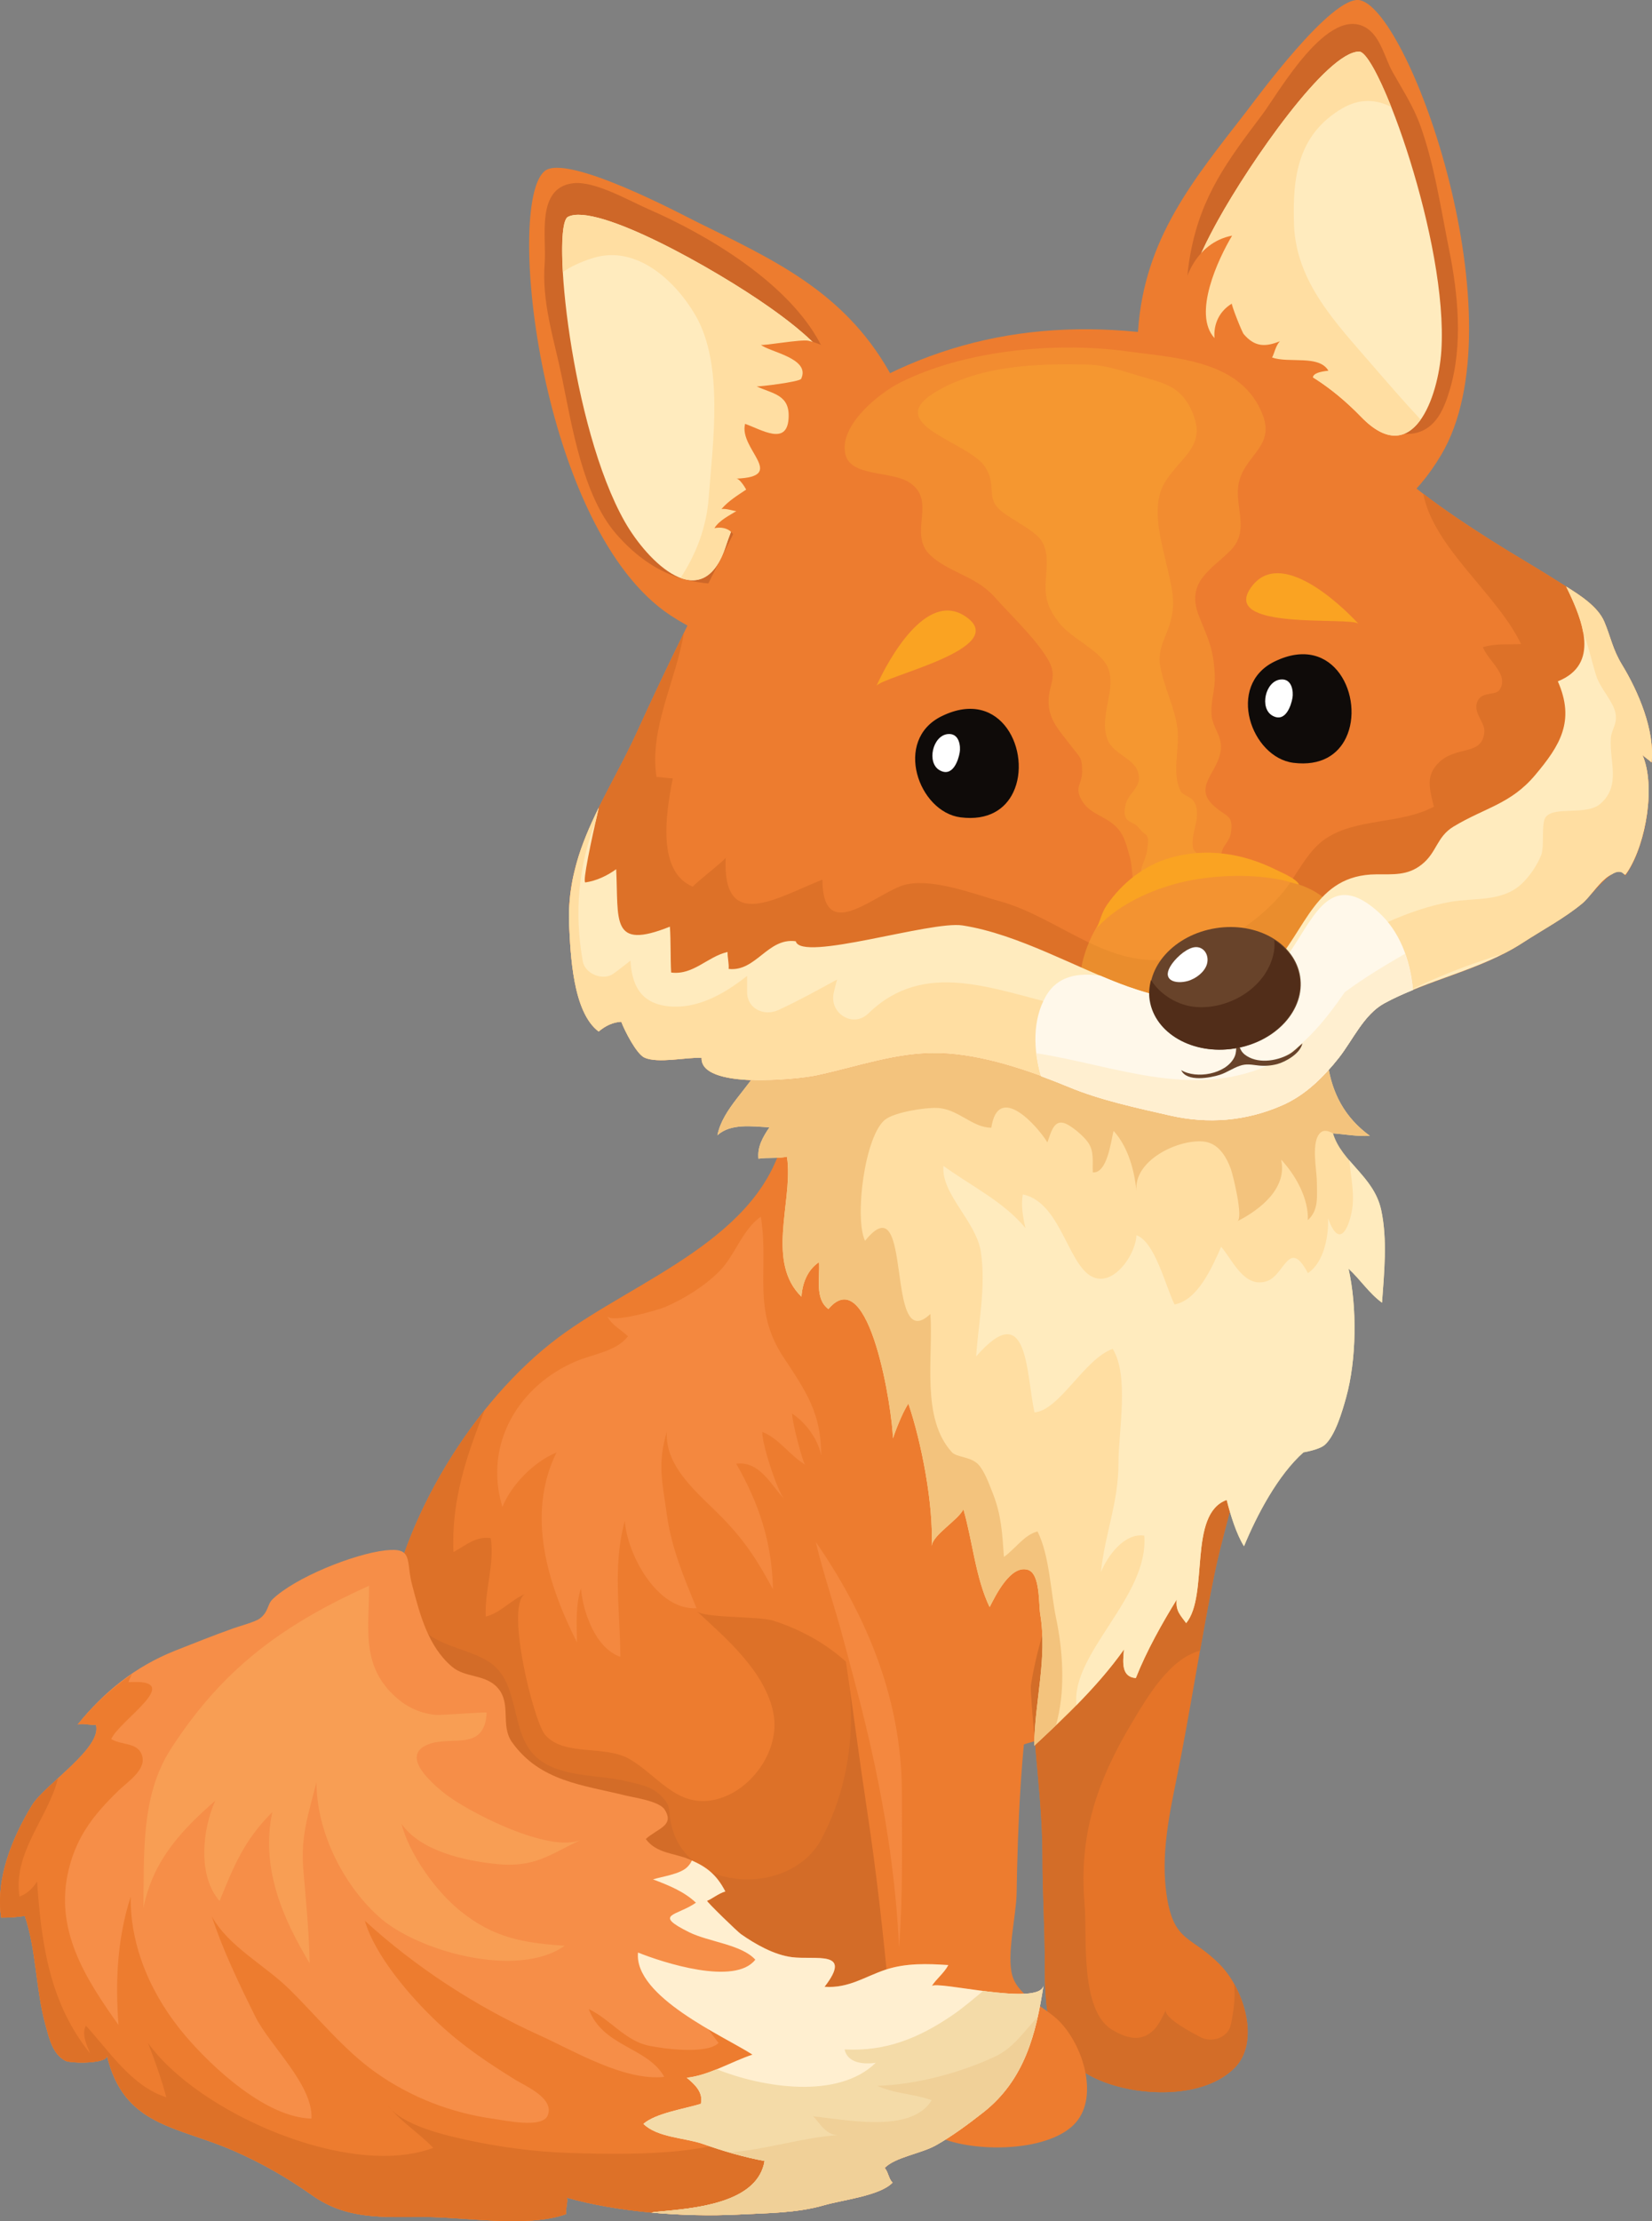 <?xml version="1.0" encoding="utf-8"?>
<!-- Generator: Adobe Illustrator 15.0.0, SVG Export Plug-In . SVG Version: 6.00 Build 0)  -->
<!DOCTYPE svg PUBLIC "-//W3C//DTD SVG 1.1//EN" "http://www.w3.org/Graphics/SVG/1.1/DTD/svg11.dtd">
<svg version="1.1" id="Layer_1" xmlns="http://www.w3.org/2000/svg" xmlns:xlink="http://www.w3.org/1999/xlink" x="0px" y="0px"
	 width="100.271px" height="134.733px" viewBox="0 0 100.271 134.733" enable-background="new 0 0 100.271 134.733"
	 xml:space="preserve">
<rect x="0" y="0" width="100.271" height="134.733" fill="#808080" stroke="none"/>
<g>
	<path fill="#ED7C2F" d="M72.488,73.934c-4.354-3.602-9.554-6.725-14.839-8.707c-2.261-0.848-7.117-3.096-9.112-0.598
		c-0.758,0.945-0.683,2.916-0.917,4.082c-1.282,6.397-9.051,8.919-13.733,12.422c-5.153,3.854-9.53,11.051-10.419,17.322
		c-1.507,10.617,1.552,24.206,11.812,29.865c5.591,3.08,11.122,4.525,17.109,2.131c2.042-0.818,5.446-2.268,7.04-3.8
		c1.75-1.688,1.038-5.06,0.82-7.203c-0.351-3.42-1.229-6.774-0.822-10.231c0.532-4.566,4.928-3.1,8.018-5.031
		c2.272-1.427,3.896-3.525,4.655-6.109C74.435,90.12,80.096,80.231,72.488,73.934z"/>
	<path fill="#DD7128" d="M54.439,124.988c2.695-0.327,1.284-2.958,1.009-4.831c-0.488-3.337-1.263-6.922-1.264-10.3
		c0-1.812,0.63-3.585-0.07-5.321c-0.583-1.448-1.736-2.855-2.911-3.869c-1.245-1.076-2.729-1.871-4.296-2.367
		c-0.842-0.262-4.161-0.145-4.608-0.56c1.772,1.64,4.15,3.663,4.644,6.179c0.448,2.291-1.424,4.85-3.668,5.273
		c-2.242,0.42-3.375-1.514-5.07-2.49c-1.513-0.873-3.958-0.139-5.113-1.463c-0.721-0.824-2.482-8.053-1.18-8.563
		c-0.875,0.344-1.547,1.182-2.43,1.383c-0.074-1.606,0.555-3.217,0.302-4.756c-0.899-0.135-1.523,0.445-2.258,0.845
		c-0.144-3.119,0.801-5.87,1.887-8.61c-3.047,3.809-5.332,8.583-5.944,12.918c-0.219,1.539-0.33,3.145-0.35,4.775
		c1.582,2.094,3.493,3.958,4.85,6.246c2.007,3.372,3.836,6.695,7.19,8.946c1.775,1.189,3.788,1.823,5.554,2.971
		c1.861,1.212,3.359,2.496,5.651,2.857c1.512,0.237,3.039,0.261,4.567,0.308C51.952,124.59,53.489,125.104,54.439,124.988z"/>
	<path fill="#D36C28" d="M55.448,120.157c-0.488-3.337-1.263-6.922-1.264-10.3c0-1.812,0.63-3.585-0.07-5.321
		c-0.553-1.374-1.622-2.701-2.733-3.699c0.599,3.744,0.251,7.318-1.505,10.69c-1.816,3.483-8.116,3.364-9.125-0.804
		c-0.229-0.952,0.065-1.139-0.694-1.853c-0.57-0.534-1.255-0.626-1.964-0.804c-1.699-0.432-4.012-0.217-5.439-1.391
		c-1.809-1.486-0.958-4.653-3.058-5.922c-1.153-0.693-2.607-0.85-3.69-1.679c-1.178-0.9-1.432-2.415-1.692-3.828
		c-0.335,1.079-0.596,2.157-0.745,3.208c-0.219,1.539-0.33,3.145-0.35,4.775c1.582,2.094,3.493,3.958,4.85,6.246
		c2.007,3.372,3.836,6.695,7.19,8.946c1.775,1.189,3.788,1.823,5.554,2.971c1.861,1.212,3.359,2.496,5.651,2.857
		c1.512,0.237,3.039,0.261,4.567,0.308c1.021,0.031,2.559,0.545,3.509,0.429C57.135,124.661,55.724,122.03,55.448,120.157z"/>
	<path fill="#E57428" d="M63.08,98.752c0.412-1.471,0.997-2.9,1.487-4.369c0.554-1.662,1.339-3.242,2.361-4.67
		c1.802-2.524,5.221-8.764,9.049-8.074c0.686,4.212-1.445,9.824-2.273,13.875c-0.844,4.121-1.466,8.368-2.305,12.459
		c-0.447,2.197-0.939,4.584-0.593,6.953c0.433,2.961,1.515,2.461,3.266,4.271c1.474,1.523,2.416,4.692,0.856,6.246
		c-1.86,1.852-5.575,1.723-7.85,0.876c-3.468-1.294-3.661-3.927-3.661-7.202c0-2.158-0.141-4.254-0.141-6.436
		c0-2.251-0.229-4.373-0.421-6.571c-0.102-1.171-0.222-2.348-0.279-3.499C62.513,101.261,62.733,99.991,63.08,98.752z"/>
	<path fill="#D36D28" d="M74.707,122.813c-0.18,0.825-1.172,1.117-1.854,0.753c-0.299-0.159-2.315-1.186-2.077-1.671
		c-0.208,0.422-0.413,0.905-0.752,1.246c-0.775,0.773-1.678,0.472-2.486,0.006c-2.031-1.178-1.537-5.741-1.707-7.642
		c-0.367-4.22,0.761-7.485,2.906-11.062c0.926-1.543,2.267-3.833,4.101-4.313c0.273-1.547,0.553-3.09,0.866-4.617
		c0.828-4.051,2.959-9.663,2.273-13.875c-3.828-0.689-7.247,5.55-9.049,8.074c-1.022,1.428-1.808,3.008-2.361,4.67
		c-0.49,1.469-1.075,2.898-1.487,4.369c-0.347,1.238-0.567,2.509-0.503,3.859c0.058,1.151,0.178,2.328,0.279,3.499
		c0.192,2.198,0.421,4.32,0.421,6.571c0,2.182,0.141,4.277,0.141,6.436c0,3.275,0.193,5.908,3.661,7.202
		c2.274,0.847,5.989,0.976,7.85-0.876c1.234-1.23,0.898-3.471-0.025-5.107C74.989,121.101,74.903,121.886,74.707,122.813z"/>
	<path fill="#ED7C2F" d="M52.019,68.514c5.428-1.088,12.354,3.345,14.639,7.672c4.295,8.137-2.92,18.052-4.1,26.157
		c-0.602,4.14-0.783,8.333-0.853,12.511c-0.023,1.34-0.621,3.752-0.26,4.986c0.374,1.282,2.01,1.898,2.878,2.795
		c1.473,1.526,2.413,4.695,0.855,6.247c-1.728,1.726-6.378,1.701-8.422,0.649c-2.914-1.498-2.515-5.455-2.771-8.223
		c-0.361-3.917-0.788-7.773-1.382-11.668c-0.886-5.822-1.452-11.552-2.854-17.256c-1.128-4.6-2.126-9.281-2.279-14.031
		c-0.097-2.958-0.484-7.631,2.69-9.209C50.754,68.85,51.377,68.645,52.019,68.514z"/>
	<path fill="#FFDEA2" d="M47.8,70.442c0.263,2.575-1.28,6.146,0.846,8.218c0.053-0.831,0.373-1.636,1.066-2.098
		c0.064,0.954-0.27,2.222,0.569,2.845c2.502-2.963,3.902,6.25,3.915,7.844c0.115-0.344,0.541-1.505,0.939-2.109
		c0.792,2.322,1.535,6.139,1.413,8.653c0.032-0.671,1.641-1.608,1.926-2.245c0.55,1.885,0.74,4.172,1.593,5.936
		c0.359-0.697,1.271-2.587,2.326-2.26c0.752,0.236,0.641,2.045,0.744,2.678c0.444,2.699-0.338,5.297-0.365,7.996
		c1.951-1.811,3.894-3.651,5.451-5.846c-0.079,0.816-0.155,1.668,0.717,1.737c0.658-1.661,1.603-3.333,2.484-4.763
		c-0.082,0.701,0.238,0.956,0.572,1.43c1.4-1.707,0.092-6.616,2.46-7.473c0.233,0.926,0.596,2.088,1.051,2.81
		c0.783-1.901,2.063-4.323,3.608-5.696c-0.005,0.001,0.95-0.154,1.289-0.449c0.648-0.568,1.074-2.063,1.298-2.867
		c0.638-2.289,0.675-5.49,0.149-7.827c0.727,0.67,1.259,1.509,2.033,2.063c0.129-1.826,0.337-3.801-0.048-5.609
		c-0.433-2.039-2.408-2.924-2.924-4.66c0.729,0.053,1.464,0.197,2.234,0.149c-6.239-4.519,0.854-14.743-2.255-20.438
		c-1.641-3.004-6.181-3.084-9.145-3.21c-4.357-0.193-8.814,0.456-12.991,1.685c-1.766,0.521-4.357,1.103-5.722,2.387
		c-1.602,1.502-2.121,4.336-3.069,6.24c-1.112,2.232-3.017,3.66-4.943,4.996c1.456,1.492,2.243,1.83,1.175,3.99
		c-0.722,1.453-2.328,2.686-2.652,4.314c0.824-0.734,2.092-0.534,3.158-0.48c-0.402,0.592-0.742,1.179-0.667,1.904
		c0.544-0.086,1.191-0.002,1.726-0.121C47.777,70.254,47.789,70.348,47.8,70.442z"/>
	<path fill="#F68E48" d="M6.484,124.668c1.025,4.319,4.232,4.282,7.681,5.787c1.727,0.754,3.264,1.637,4.793,2.717
		c2.104,1.485,4.288,1.307,6.804,1.307c2.519,0,6.238,0.674,8.6-0.175c-0.054-0.287,0.115-0.709,0.049-0.995
		c3.045,0.871,7.087,1.189,10.38,1.023c1.743-0.091,3.539-0.08,5.201-0.559c1.159-0.336,3.422-0.58,4.178-1.375
		c-0.239-0.248-0.255-0.643-0.475-0.893c0.628-0.653,2.209-0.87,3.104-1.37c0.959-0.536,2.005-1.31,2.896-2.011
		c2.502-1.971,3.2-4.781,3.643-7.691c-0.198,1.309-6.563-0.336-6.783,0.049c0.245-0.418,0.752-0.79,1.006-1.283
		c-1.264-0.086-2.573-0.127-3.79,0.274c-1.271,0.419-2.248,1.147-3.721,1.044c1.744-2.254-0.557-1.613-1.991-1.799
		c-1.084-0.143-2.196-0.776-3.083-1.396c-0.21-0.144-2.125-2-2.055-2.023c0.265-0.092,0.7-0.453,1.106-0.564
		c-0.571-1.111-1.233-1.552-2.216-1.961c-0.889-0.37-1.973-0.346-2.613-1.22c0.711-0.655,1.77-0.802,1.142-1.79
		c-0.331-0.516-1.877-0.728-2.381-0.853c-2.594-0.642-5.171-0.85-6.872-3.218c-0.739-1.029-0.027-2.322-0.866-3.294
		c-0.748-0.862-1.967-0.603-2.784-1.296c-1.468-1.246-1.953-3.192-2.424-4.969c-0.391-1.484,0.103-2.284-1.623-2.09
		c-1.923,0.219-5.482,1.648-6.849,2.967c-0.321,0.309-0.24,0.768-0.77,1.163c-0.288,0.216-1.222,0.46-1.599,0.595
		c-1.192,0.427-2.372,0.893-3.57,1.369c-2.394,0.959-4.287,2.479-5.895,4.474c0.352-0.1,0.772,0.061,1.113,0.011
		c0.416,1.397-3.122,3.639-3.878,4.885c-1.2,1.97-2.222,4.451-1.872,6.811c0.515,0.004,0.952-0.027,1.437-0.102
		c0.712,2.105,0.658,4.499,1.268,6.658c0.212,0.76,0.414,1.711,1.182,2.124C4.279,125.174,6.608,125.205,6.484,124.668z"/>
	<path fill="#ED7C2F" d="M59.654,123.631c-4.652,1.503-10.048,1.793-14.462-0.598c-0.925-0.501-1.826-1.154-2.911-1.162
		c0.247,0.709,0.858,1.41,1.333,2.052c-0.7,0.71-3.362,0.354-4.24,0.166c-1.443-0.307-2.311-1.584-3.638-2.221
		c0.835,2.286,3.587,2.309,4.582,4.114c-2.425,0.259-5.429-1.553-7.609-2.541c-3.843-1.742-7.499-4.123-10.564-6.93
		c0.611,2.109,2.764,4.63,4.474,6.226c1.473,1.374,2.946,2.357,4.648,3.414c0.61,0.381,2.408,1.126,1.976,2.173
		c-0.335,0.797-2.558,0.303-3.275,0.203c-2.576-0.352-5.045-1.312-7.166-2.814c-1.903-1.343-3.551-3.383-5.215-5.025
		c-1.506-1.49-3.705-2.592-4.733-4.447c0.644,1.985,1.665,4.121,2.646,6.088c0.881,1.77,3.512,4.136,3.404,6.182
		c-2.74-0.059-5.967-3.053-7.626-4.991c-2.014-2.355-3.383-5.327-3.346-8.468c-0.818,2.545-0.939,5.128-0.74,7.781
		c-2.041-2.867-3.919-5.813-3.014-9.463c0.498-2.02,1.543-3.324,3.006-4.746c0.524-0.514,1.676-1.244,1.451-2.091
		c-0.232-0.864-1.217-0.646-1.884-1.04c0.493-1.152,4.612-3.696,1.041-3.451c0.056-0.172,0.14-0.322,0.214-0.486
		c-1.228,0.844-2.323,1.851-3.299,3.058c0.352-0.1,0.772,0.061,1.113,0.011c0.416,1.397-3.122,3.639-3.878,4.885
		c-1.2,1.97-2.222,4.451-1.872,6.811c0.515,0.004,0.952-0.027,1.437-0.102c0.712,2.105,0.658,4.499,1.268,6.658
		c0.212,0.76,0.414,1.711,1.182,2.124c0.324,0.175,2.653,0.205,2.529-0.331c1.025,4.319,4.232,4.282,7.681,5.787
		c1.727,0.754,3.264,1.637,4.793,2.717c2.104,1.485,4.288,1.307,6.804,1.307c2.519,0,6.238,0.674,8.6-0.175
		c-0.054-0.287,0.115-0.709,0.049-0.995c3.045,0.871,7.087,1.189,10.38,1.023c1.743-0.091,3.539-0.08,5.201-0.559
		c1.159-0.336,3.422-0.58,4.178-1.375c-0.239-0.248-0.255-0.643-0.475-0.893c0.628-0.653,2.209-0.87,3.104-1.37
		c0.959-0.536,2.005-1.31,2.896-2.011c1.963-1.545,2.809-3.609,3.3-5.828C61.807,122.738,60.63,123.311,59.654,123.631z"/>
	<path fill="#DD7128" d="M54.327,129.752c-1.439-1.123-4.142-0.499-5.851-0.422c-2.388,0.111-4.685,0.857-7.026,1.121
		c-2.226,0.251-4.688,0.219-6.996,0.141c-1.928-0.065-3.986-0.333-5.881-0.732c-1.438-0.304-4.146-0.905-5.045-2.149
		c0.823,1.013,1.89,1.662,2.771,2.576c-5.078,1.911-14.28-2.116-17.319-6.368c0.405,1.029,0.84,2.247,1.114,3.301
		c-2.111-0.664-3.511-2.859-4.879-4.344c-0.276,0.484,0.033,1.136,0.258,1.689c-2.454-3.051-2.961-6.605-3.222-10.437
		c-0.254,0.427-0.659,0.78-1.069,0.915c-0.415-2.666,1.763-4.812,2.339-7.176c-0.68,0.619-1.308,1.191-1.579,1.641
		c-1.2,1.97-2.222,4.451-1.872,6.811c0.515,0.004,0.952-0.027,1.437-0.102c0.712,2.105,0.658,4.499,1.268,6.658
		c0.212,0.76,0.414,1.711,1.182,2.124c0.324,0.175,2.653,0.205,2.529-0.331c1.025,4.319,4.232,4.282,7.681,5.787
		c1.727,0.754,3.264,1.637,4.793,2.717c2.104,1.485,4.288,1.307,6.804,1.307c2.519,0,6.238,0.674,8.6-0.175
		c-0.054-0.287,0.115-0.709,0.049-0.995c3.045,0.871,7.087,1.189,10.38,1.023c1.743-0.091,3.539-0.08,5.201-0.559
		c1.159-0.336,3.422-0.58,4.178-1.375c-0.239-0.248-0.255-0.643-0.475-0.893c0.294-0.307,0.807-0.52,1.354-0.71
		C54.896,130.379,54.663,130.014,54.327,129.752z"/>
	<path fill="#FFEFD0" d="M59.693,128.125c2.502-1.971,3.2-4.781,3.643-7.691c-0.198,1.309-6.563-0.336-6.783,0.049
		c0.245-0.418,0.752-0.79,1.006-1.283c-1.264-0.086-2.573-0.127-3.79,0.274c-1.271,0.419-2.248,1.147-3.721,1.044
		c1.744-2.254-0.557-1.613-1.991-1.799c-1.084-0.143-2.196-0.776-3.083-1.396c-0.21-0.144-2.125-2-2.055-2.023
		c0.265-0.092,0.7-0.453,1.106-0.564c-0.534-1.035-1.151-1.488-2.032-1.878c-0.056,0.133-0.146,0.269-0.293,0.411
		c-0.425,0.412-1.497,0.56-2.067,0.732c0.934,0.353,1.884,0.729,2.607,1.416c-1.167,0.816-2.641,0.68-0.425,1.784
		c1.205,0.599,3.188,0.745,4.029,1.671c-1.238,1.6-5.633,0.166-7.119-0.433c-0.26,2.678,5.209,5.074,6.945,6.192
		c-1.323,0.44-2.603,1.25-3.986,1.404c0.476,0.396,1.015,0.877,0.853,1.581c-1.012,0.31-2.749,0.569-3.484,1.215
		c0.837,0.837,2.563,0.847,3.625,1.224c1.227,0.434,2.441,0.788,3.728,1.027c-0.049,0.307-0.148,0.581-0.286,0.824
		c-1.075,1.908-4.556,2.092-6.383,2.271c-0.068,0.008-0.128,0.025-0.197,0.035c1.792,0.164,3.613,0.201,5.251,0.119
		c1.743-0.091,3.539-0.08,5.201-0.559c1.159-0.336,3.422-0.58,4.178-1.375c-0.239-0.248-0.255-0.643-0.475-0.893
		c0.628-0.653,2.209-0.87,3.104-1.37C57.757,129.6,58.803,128.827,59.693,128.125z"/>
	<path fill="#F4DBA8" d="M54.169,132.399c-0.239-0.248-0.255-0.643-0.475-0.893c0.628-0.653,2.209-0.87,3.104-1.37
		c0.959-0.536,2.005-1.31,2.896-2.011c2.502-1.971,3.2-4.781,3.643-7.691c-0.107,0.691-1.931,0.558-3.664,0.338
		c-0.629,0.518-1.24,1.043-1.845,1.454c-2.029,1.391-4.052,2.226-6.565,2.091c0.176,0.814,1.116,0.925,1.894,0.809
		c-2.291,2.238-6.843,1.514-9.655,0.393c-0.596,0.244-1.194,0.447-1.815,0.518c0.476,0.396,1.015,0.877,0.853,1.581
		c-1.012,0.31-2.749,0.569-3.484,1.215c0.837,0.837,2.563,0.847,3.625,1.224c1.227,0.434,2.441,0.788,3.728,1.027
		c-0.049,0.307-0.148,0.581-0.286,0.824c-1.075,1.908-4.556,2.092-6.383,2.271c-0.068,0.008-0.128,0.025-0.197,0.035
		c1.792,0.164,3.613,0.201,5.251,0.119c1.743-0.091,3.539-0.08,5.201-0.559C51.15,133.438,53.413,133.194,54.169,132.399z"/>
	<path fill="#F0D098" d="M59.693,128.125c1.94-1.529,2.794-3.566,3.286-5.762c-0.786,0.791-1.409,1.836-2.588,2.389
		c-2.131,0.994-4.779,1.7-7.146,1.775c0.682,0.301,1.363,0.414,2.039,0.545c0.425,0.084,0.847,0.175,1.267,0.324
		c-1.258,2.076-5.354,1.143-7.242,0.977c0.234,0.021,0.715,1.193,1.587,1.141c-2.169,0.133-4.375,0.882-6.618,1.048
		c0.696,0.205,1.4,0.386,2.127,0.521c-0.049,0.307-0.148,0.581-0.286,0.824c-1.075,1.908-4.556,2.092-6.383,2.271
		c-0.068,0.008-0.128,0.025-0.197,0.035c1.792,0.164,3.613,0.201,5.251,0.119c1.743-0.091,3.539-0.08,5.201-0.559
		c1.159-0.336,3.422-0.58,4.178-1.375c-0.239-0.248-0.255-0.643-0.475-0.893c0.628-0.653,2.209-0.87,3.104-1.37
		C57.757,129.6,58.803,128.827,59.693,128.125z"/>
	<path fill="#F89E54" d="M14.401,101.227c-1.477,1.365-2.803,2.956-4.044,4.884c-1.818,2.825-1.602,6.347-1.651,9.621
		c0.567-2.84,2.249-4.659,4.362-6.507c-0.789,1.721-1.077,4.598,0.261,6.086c0.879-2.15,1.479-3.671,3.199-5.39
		c-0.709,3.321,0.588,6.384,2.266,9.163c-0.033-1.884-0.224-3.82-0.385-5.695c-0.168-1.989,0.308-3.354,0.801-5.279
		c-0.002,2.949,1.568,6.153,3.773,8.148c2.355,2.129,8.458,3.791,11.289,1.77c-2.494-0.172-4.292-0.457-6.36-2.132
		c-1.472-1.192-3.075-3.437-3.544-5.267c1.148,1.658,3.861,2.251,5.759,2.441c2.38,0.242,3.265-0.602,5.158-1.477
		c-1.894,0.875-6.921-1.694-8.332-2.832c-1.028-0.824-2.604-2.34-0.917-2.965c1.383-0.512,3.388,0.462,3.501-1.906
		c0.003-0.064-2.804,0.166-3.079,0.135c-1.115-0.112-1.979-0.579-2.755-1.386c-1.79-1.872-1.282-4.097-1.303-6.448
		C19.227,97.618,16.64,99.164,14.401,101.227z"/>
	<path opacity="0.64" fill="#F68E48" d="M30.495,91.41c0.555-1.364,1.92-2.743,3.279-3.301c-1.858,3.788-0.525,8.009,1.247,11.518
		c-0.017-1.097-0.093-2.26,0.242-3.275c0.115,1.422,0.88,3.636,2.388,4.148c-0.005-2.862-0.483-5.479,0.272-8.236
		c0.154,2.046,1.966,5.427,4.354,5.29c-0.771-1.883-1.524-3.654-1.807-5.712c-0.268-1.972-0.577-3.019,0.004-4.999
		c-0.13,2.205,1.989,3.802,3.386,5.242c1.403,1.448,2.121,2.592,3.056,4.321c-0.056-2.842-0.854-5.232-2.232-7.62
		c1.427-0.176,2.103,1.283,2.932,2.162c-0.428-0.451-1.397-3.441-1.345-4.086c0.977,0.364,1.676,1.438,2.605,1.986
		c-0.152-0.092-0.854-2.817-0.789-3.094c0.835,0.555,1.561,1.543,1.758,2.541c0.006-2.552-0.914-3.891-2.276-5.943
		c-1.953-2.945-0.872-5.271-1.388-8.549c-1.117,0.764-1.563,2.35-2.519,3.311c-0.904,0.908-2.124,1.663-3.291,2.168
		c-0.37,0.162-3.292,1.023-3.523,0.543c0.26,0.542,0.838,0.822,1.267,1.236c-0.728,0.92-2.067,1.057-3.128,1.502
		C31.518,84.018,29.324,87.573,30.495,91.41z"/>
	<path opacity="0.64" fill="#F68E48" d="M53.109,100.221c-0.897-2.336-2.127-4.566-3.593-6.688c0.427,1.851,1.172,3.986,1.698,5.996
		c0.882,3.372,2.97,10.328,3.356,18.6c0.24-3.11,0.172-6.241,0.172-9.357C54.743,105.776,54.147,102.924,53.109,100.221z"/>
	<path fill="#F3C37D" d="M80.917,68.752c-0.003,0-0.003-0.004-0.003-0.004c0.729,0.053,1.464,0.197,2.234,0.149
		c-2.549-1.849-2.871-4.648-2.574-7.701c-0.646-0.517-1.579-0.786-2.325-0.823c-0.312-0.013-0.717,0.16-1.002,0.106
		c-0.383-0.073-0.809-0.465-1.188-0.614c-1.637-0.639-3.46-0.15-5.14,0.036c-3.187,0.362-6.454,0.604-9.663,0.452
		c-3.606-0.168-7.38-0.887-10.951-0.018c-1.521,0.367-3.147,0.489-4.462,1.042c0.879,0.894,1.196,1.469,0.355,3.169
		c-0.722,1.453-2.328,2.686-2.652,4.314c0.824-0.734,2.092-0.534,3.158-0.48c-0.402,0.592-0.742,1.179-0.667,1.904
		c0.544-0.086,1.191-0.002,1.726-0.121c0.015,0.09,0.026,0.184,0.037,0.277c0.263,2.575-1.28,6.146,0.846,8.218
		c0.053-0.831,0.373-1.636,1.066-2.098c0.064,0.954-0.27,2.222,0.569,2.845c2.502-2.963,3.902,6.25,3.915,7.844
		c0.115-0.344,0.541-1.505,0.939-2.109c0.792,2.322,1.535,6.139,1.413,8.653c0.032-0.671,1.641-1.608,1.926-2.245
		c0.55,1.885,0.74,4.172,1.593,5.936c0.359-0.697,1.271-2.587,2.326-2.26c0.752,0.236,0.641,2.045,0.744,2.678
		c0.444,2.699-0.338,5.297-0.365,7.996c0.442-0.41,0.886-0.828,1.325-1.244c0.033-0.132,0.066-0.263,0.098-0.397
		c0.457-1.921,0.309-4.167-0.088-6.071c-0.342-1.633-0.399-3.824-1.133-5.291c-0.827,0.219-1.361,1.075-2.039,1.545
		c-0.104-1.459-0.156-2.559-0.689-3.893c-0.2-0.496-0.495-1.338-0.879-1.727c-0.464-0.472-1.299-0.41-1.593-0.732
		c-1.885-2.071-1.122-5.752-1.302-8.383c-2.811,2.65-0.976-8.15-3.967-4.438c-0.655-1.386-0.021-6.396,1.229-7.359
		c0.579-0.445,2.399-0.73,3.125-0.703c1.301,0.045,2.143,1.203,3.311,1.199c0.415-2.757,2.783-0.131,3.403,0.893
		c0.205-0.568,0.379-1.344,0.982-1.182c0.433,0.115,1.206,0.789,1.464,1.151c0.418,0.577,0.272,1.174,0.311,1.849
		c0.884,0.074,1.104-1.912,1.26-2.519c0.885,0.976,1.255,2.372,1.393,3.652c-0.197-1.835,2.461-3.129,4.024-3.009
		c0.915,0.071,1.403,0.871,1.699,1.662c0.125,0.344,0.778,2.983,0.396,3.178c1.383-0.697,3.043-1.999,2.659-3.736
		c0.862,0.917,1.683,2.365,1.618,3.668c0.687-0.607,0.549-1.482,0.549-2.342c0-0.704-0.385-2.445,0.235-2.975
		C80.377,68.514,80.638,68.606,80.917,68.752z"/>
	<g>
		<path fill="#ED7C2F" d="M40.69,37.324c10.091,6.653,18.457-5.734,13.271-14.798c-2.796-4.887-7.057-6.787-11.716-9.089
			c-0.771-0.382-7.846-4.159-9.187-3.06C30.623,12.381,32.828,32.137,40.69,37.324z"/>
		<path fill="#CE6728" d="M41.604,35.155c8.074,2.059,11.198-8.57,8.178-14.318c-1.93-3.672-6.814-6.58-10.464-8.168
			c-1.142-0.498-3.225-1.707-4.528-1.555c-2.276,0.271-1.61,3.281-1.729,4.834c-0.187,2.428,0.567,4.601,1.055,6.98
			c0.593,2.892,1.258,7.111,3.266,9.44C38.647,33.835,40.086,34.768,41.604,35.155z"/>
		<path fill="#ED7C2F" d="M87.478,27.588c-6.173,10.397-19.108,2.907-18.403-7.512c0.378-5.615,3.378-9.186,6.563-13.295
			c0.529-0.68,5.241-7.168,6.926-6.764C85.632,0.752,92.281,19.487,87.478,27.588z"/>
		<path fill="#CE6728" d="M87.822,14.465c-0.442-2.281-0.813-4.589-1.589-6.781c-0.433-1.223-1.079-2.2-1.704-3.309
			c-0.463-0.822-0.723-2.105-1.552-2.652c-2.329-1.541-5.376,3.921-6.37,5.239c-2.105,2.79-3.682,4.894-4.341,8.368
			c-0.341,1.781-0.381,3.753,0.606,5.346c1.184,1.902,4.028,0.182,5.817,0.477c2.588,0.417,2.889,1.974,4.134,3.945
			c0.556,0.89,2.096,1.404,3.099,1.17c1.25-0.287,1.734-1.484,2.074-2.623c0.807-2.689,0.508-5.806-0.043-8.519
			C87.909,14.908,87.865,14.686,87.822,14.465z"/>
		<path fill="#ED7C2F" d="M72.716,20.69c-8.012-1.616-15.396-0.584-22.143,3.926c-2.663,1.779-4.357,4.409-5.779,7.209
			c-2.113,4.164-4.203,8.33-6.121,12.555c-1.777,3.91-4.348,7.211-4.128,11.721c0.088,1.77,0.212,5.29,1.792,6.472
			c0.402-0.34,0.87-0.571,1.374-0.591c0.206,0.551,0.927,1.956,1.405,2.171c0.814,0.374,2.563-0.03,3.469,0.015
			c-0.081,1.906,5.735,1.341,6.971,1.077c2.47-0.524,4.931-1.438,7.49-1.356c2.583,0.079,5.456,1.066,7.818,2.051
			c1.907,0.797,4.154,1.275,6.174,1.736c2.312,0.522,4.597,0.334,6.777-0.618c1.412-0.614,2.501-1.696,3.443-2.886
			c0.847-1.074,1.522-2.633,2.759-3.309c2.653-1.449,5.831-2,8.388-3.665c1.191-0.774,2.563-1.503,3.65-2.409
			c0.563-0.473,2.02-2.619,2.589-1.68c1.229-1.659,1.896-5.395,1.038-7.334c0.122,0.154,0.418,0.325,0.56,0.474
			c0.214-1.931-0.8-4.304-1.795-5.933c-0.568-0.93-0.682-1.682-1.072-2.603c-0.46-1.078-1.872-1.845-2.817-2.45
			c-1.316-0.838-2.692-1.625-4.02-2.466c-2.864-1.819-5.66-3.755-7.97-6.267C79.846,23.569,76.808,21.514,72.716,20.69z"/>
		<path fill="#DD7128" d="M98.645,53.108c1.229-1.659,1.896-5.395,1.038-7.334c0.122,0.154,0.418,0.325,0.56,0.474
			c0.214-1.931-0.8-4.304-1.795-5.933c-0.568-0.93-0.682-1.682-1.072-2.603c-0.46-1.078-1.872-1.845-2.817-2.45
			c-1.316-0.838-2.692-1.625-4.02-2.466c-1.419-0.899-2.825-1.824-4.154-2.851c0.646,3.309,4.459,6.049,5.938,9.123
			c-0.789,0.041-1.593-0.041-2.315,0.193c0.362,0.893,1.603,1.666,1.011,2.585c-0.224,0.349-1.014,0.105-1.302,0.617
			c-0.401,0.712,0.43,1.331,0.379,1.923c-0.116,1.491-1.664,0.819-2.753,1.86c-0.842,0.81-0.568,1.614-0.312,2.688
			c-2.04,1.08-4.642,0.671-6.553,1.928c-0.911,0.602-1.496,1.67-2.119,2.607c-1.421,2.129-4.482,4.207-7.016,4.664
			c-4.091,0.74-6.997-2.457-10.689-3.475c-1.555-0.428-3.92-1.358-5.613-1.016c-1.716,0.35-5.098,3.84-5.123-0.285
			c-2.804,1.118-6.073,3.229-5.874-1.334c-0.004,0.129-1.778,1.484-1.993,1.762c-2.171-0.908-1.653-4.363-1.215-6.57
			c-0.313,0-0.674-0.083-0.986-0.08c-0.463-2.906,1.17-5.816,1.657-8.735c-0.975,1.983-1.923,3.974-2.833,5.978
			c-1.777,3.91-4.348,7.211-4.128,11.721c0.088,1.77,0.212,5.29,1.792,6.472c0.402-0.34,0.87-0.571,1.374-0.591
			c0.206,0.551,0.927,1.956,1.405,2.171c0.814,0.374,2.563-0.03,3.469,0.015c-0.081,1.906,5.735,1.341,6.971,1.077
			c2.47-0.524,4.931-1.438,7.49-1.356c2.583,0.079,5.456,1.066,7.818,2.051c1.907,0.797,4.154,1.275,6.174,1.736
			c2.312,0.522,4.597,0.334,6.777-0.618c1.412-0.614,2.501-1.696,3.443-2.886c0.847-1.074,1.522-2.633,2.759-3.309
			c2.653-1.449,5.831-2,8.388-3.665c1.191-0.774,2.563-1.503,3.65-2.409C96.618,54.315,98.075,52.168,98.645,53.108z"/>
		<path fill="#FFEBBE" d="M82.616,25.288c-3.749-3.865-7.111-4.043-9.152-4.535c-3.088-0.739-0.591-5.479,0.459-7.383
			c1.936-3.504,6.628-10.275,8.582-10.238c1.15,0.02,5.406,11.555,4.98,18.145C87.305,24.069,85.766,28.538,82.616,25.288z"/>
		<path fill="#FFDEA2" d="M83.288,22.141c-2.154-2.503-4.615-4.996-4.745-8.502c-0.106-2.922,0.247-5.488,2.917-7.059
			c1.073-0.632,2.1-0.549,2.986-0.09c-0.801-2.018-1.551-3.354-1.941-3.359c-1.954-0.037-6.646,6.734-8.582,10.238
			c-1.05,1.904-3.547,6.644-0.459,7.383c2.041,0.492,5.403,0.67,9.152,4.535c1.617,1.672,2.807,1.297,3.612,0.166
			C85.229,24.379,84.259,23.265,83.288,22.141z"/>
		<path fill="#FFEBBE" d="M44.056,33.131c1.684-5.115,4.63-6.748,6.25-8.078c2.454-2.017-1.862-5.189-3.639-6.441
			c-3.272-2.305-10.453-6.346-12.193-5.459c-1.025,0.522,0.186,12.757,3.45,18.497C39.309,34.084,42.644,37.428,44.056,33.131z"/>
		<path fill="#FFDEA2" d="M46.667,18.612c-3.272-2.305-10.453-6.346-12.193-5.459c-0.32,0.162-0.415,1.466-0.308,3.345
			c0.487-0.332,1.078-0.614,1.808-0.841c2.659-0.841,5.033,1.402,6.229,3.454c1.753,3.005,1.056,7.776,0.814,11.053
			c-0.134,1.837-0.769,3.45-1.706,4.892c1.069,0.394,2.105,0.024,2.744-1.924c1.684-5.115,4.63-6.748,6.25-8.078
			C52.76,23.037,48.443,19.864,46.667,18.612z"/>
		<g>
			<path fill="#0F0B09" d="M61.505,48.055c1.126-2.371-0.69-6.418-4.363-4.604c-2.932,1.448-1.394,5.805,1.163,6.129
				C59.982,49.793,61.021,49.083,61.505,48.055z"/>
			<path fill="#FFFFFF" d="M58.251,45.643c0.063-0.357-0.011-1.197-0.736-1.113c-0.913,0.105-1.276,1.733-0.49,2.188
				C57.826,47.18,58.174,46.105,58.251,45.643z"/>
		</g>
		<g>
			<path fill="#0F0B09" d="M81.703,44.743c1.126-2.371-0.688-6.416-4.362-4.605c-2.933,1.451-1.396,5.809,1.164,6.134
				C80.181,46.483,81.218,45.772,81.703,44.743z"/>
			<path fill="#FFFFFF" d="M78.449,42.331c0.062-0.357-0.011-1.198-0.734-1.111c-0.918,0.104-1.276,1.732-0.493,2.186
				C78.023,43.87,78.37,42.793,78.449,42.331z"/>
		</g>
		<path fill="#FAA322" d="M58.588,37.384c-2.37-1.581-4.664,2.623-5.396,4.237C53.455,41.039,61.502,39.33,58.588,37.384z"/>
		<path fill="#FAA322" d="M75.998,35.546c1.742-2.255,5.255,0.998,6.461,2.296C82.026,37.374,73.854,38.318,75.998,35.546z"/>
		<path opacity="0.45" fill="#FBAF33" d="M73.989,62.286c2.152-0.375,3.604-1.914,5.25-3.217c1.234-0.98,2.711-2.094,1.775-3.799
			c-0.926-1.689-3.479-1.995-5.21-2.245c-1.812-0.265-3.558-0.306-5.322,0.232c-1.464,0.446-3.139,1.638-3.921,2.978
			c-0.586,1.007-1.006,2.228-1.02,3.396c-0.006,0.457-0.11,0.904,0.252,1.232c0.417,0.378,1.072,0.474,1.588,0.653
			C69.482,62.244,71.776,62.676,73.989,62.286z"/>
		<path fill="#FFEBBE" d="M96.378,54.459c0.433-0.486,0.911-1.174,1.448-1.424c0.293-0.183,0.56-0.227,0.751-0.011
			c0.023,0.011,0.05,0.019,0.078,0.034c0.053-0.067,0.096-0.14,0.146-0.209c1.125-1.756,1.7-5.224,0.881-7.076
			c0.122,0.154,0.418,0.325,0.56,0.474c0.214-1.931-0.8-4.304-1.795-5.933c-0.568-0.93-0.682-1.682-1.072-2.603
			c-0.382-0.898-1.429-1.581-2.313-2.13c1.058,2.137,2.04,4.727-0.506,5.748c1.063,2.416,0.127,3.9-1.379,5.689
			c-1.483,1.761-3.031,1.963-4.951,3.121c-1.034,0.625-1.003,1.572-1.941,2.309c-0.857,0.675-1.722,0.581-2.758,0.589
			c-3.732,0.026-4.262,3.448-6.346,5.606c-2.563,2.652-5.67,2.287-8.723,1.202c-3.108-1.104-6.618-3.177-10.038-3.709
			c-1.923-0.299-9.784,2.244-10.121,0.96c-1.704-0.234-2.414,1.869-4.073,1.678c0.032-0.313-0.077-0.713-0.064-1.027
			c-1.221,0.276-2.072,1.418-3.425,1.246c-0.05-0.914-0.013-1.87-0.077-2.782c-3.617,1.444-3.101-0.357-3.26-3.485
			c-0.545,0.397-1.196,0.703-1.867,0.802c-0.199,0.029,0.357-2.548,0.81-4.538c0,0.002-0.002,0.006-0.005,0.013
			c-0.126,0.253-0.247,0.509-0.363,0.767c-0.011,0.021-0.021,0.045-0.032,0.064c-0.249,0.548-0.477,1.1-0.675,1.662
			c-0.004,0.011-0.007,0.021-0.01,0.029c-0.088,0.255-0.171,0.512-0.243,0.771c-0.022,0.076-0.042,0.156-0.063,0.232
			c-0.051,0.197-0.102,0.391-0.146,0.59c-0.021,0.099-0.041,0.197-0.061,0.297c-0.036,0.186-0.066,0.373-0.092,0.559
			c-0.018,0.108-0.032,0.212-0.044,0.318c-0.021,0.199-0.037,0.398-0.05,0.602c-0.006,0.098-0.015,0.191-0.019,0.291
			c-0.008,0.299-0.011,0.604,0.004,0.914c0.088,1.77,0.212,5.29,1.792,6.472c0.402-0.34,0.87-0.571,1.374-0.591
			c0.206,0.551,0.927,1.956,1.405,2.171c0.814,0.374,2.563-0.03,3.469,0.015c-0.081,1.906,5.735,1.341,6.971,1.077
			c2.47-0.524,4.931-1.438,7.49-1.356c2.583,0.079,5.456,1.066,7.818,2.051c1.907,0.797,4.154,1.275,6.174,1.736
			c2.312,0.522,4.597,0.334,6.777-0.618c1.412-0.614,2.501-1.696,3.443-2.886c0.847-1.074,1.522-2.633,2.759-3.309
			c2.653-1.449,5.831-2,8.388-3.665c1.191-0.774,2.563-1.503,3.65-2.409C96.145,54.712,96.256,54.595,96.378,54.459z"/>
		<path fill="#FFDEA2" d="M92.405,57.197c1.191-0.774,2.563-1.503,3.65-2.409c0.089-0.075,0.2-0.192,0.322-0.328
			c0.433-0.486,0.911-1.174,1.448-1.424c0.293-0.183,0.56-0.227,0.751-0.011c0.023,0.011,0.05,0.019,0.078,0.034
			c0.053-0.067,0.096-0.14,0.146-0.209c1.125-1.756,1.7-5.224,0.881-7.076c0.122,0.154,0.418,0.325,0.56,0.474
			c0.214-1.931-0.8-4.304-1.795-5.933c-0.568-0.93-0.682-1.682-1.072-2.603c-0.382-0.898-1.429-1.581-2.313-2.13
			c0.441,0.891,0.867,1.863,1.029,2.766c0.314,0.811,0.504,1.672,0.738,2.456c0.02,0.065,0.042,0.132,0.061,0.195
			c0.225,0.72,1,1.538,1.152,2.194c0.17,0.725-0.246,1.055-0.273,1.615c-0.079,1.42,0.622,2.839-0.619,3.939
			c-0.846,0.748-2.746,0.137-3.315,0.798c-0.313,0.359-0.075,1.774-0.287,2.318c-0.241,0.614-0.702,1.302-1.202,1.765
			c-1.181,1.087-2.823,0.823-4.283,1.073c-1.346,0.236-2.679,0.713-3.92,1.27c-2.018,0.905-3.121,2.187-4.575,3.786
			c-3.912,4.305-9.53,4.268-14.562,1.914c-0.35-0.162-0.54-0.409-0.613-0.682c-4.169-0.979-8.287-2.813-11.684,0.486
			c-0.938,0.908-2.37-0.012-2.108-1.229c0.059-0.279,0.138-0.551,0.207-0.826c-1.177,0.64-2.345,1.289-3.563,1.849
			c-0.843,0.392-1.896-0.061-1.896-1.087v-0.986c-1.414,1.118-3.029,2.018-4.752,1.847c-1.787-0.177-2.248-1.396-2.328-2.772
			c-0.343,0.27-0.682,0.539-1.043,0.797c-0.629,0.447-1.715,0.01-1.852-0.754c-0.526-2.955-0.267-5.777,0.79-8.525
			c0.014-0.055,0.024-0.102,0.036-0.156c0.035-0.162,0.07-0.324,0.108-0.48c0.012-0.055,0.022-0.109,0.035-0.162
			c0,0.002-0.001,0.004-0.002,0.006c-0.129,0.26-0.25,0.521-0.371,0.781c-0.008,0.016-0.016,0.033-0.024,0.049
			c-0.002,0.008-0.003,0.012-0.006,0.016c-0.246,0.54-0.471,1.086-0.668,1.643c-0.094,0.269-0.18,0.541-0.258,0.814
			c-0.021,0.074-0.041,0.154-0.062,0.23c-0.023,0.085-0.043,0.172-0.064,0.26c-0.027,0.116-0.059,0.228-0.082,0.34
			c-0.021,0.097-0.04,0.191-0.06,0.287c0,0.011-0.003,0.022-0.005,0.033c-0.033,0.176-0.062,0.352-0.087,0.525
			c-0.018,0.105-0.03,0.209-0.042,0.311c-0.013,0.125-0.021,0.252-0.034,0.377c-0.005,0.077-0.012,0.153-0.018,0.232
			c-0.006,0.098-0.015,0.191-0.019,0.291c-0.008,0.299-0.011,0.604,0.004,0.914c0.088,1.77,0.212,5.29,1.792,6.472
			c0.402-0.34,0.87-0.571,1.374-0.591c0.206,0.551,0.927,1.956,1.405,2.171c0.814,0.374,2.563-0.03,3.469,0.015
			c-0.081,1.906,5.735,1.341,6.971,1.077c2.47-0.524,4.931-1.438,7.49-1.356c2.583,0.079,5.456,1.066,7.818,2.051
			c1.907,0.797,4.154,1.275,6.174,1.736c2.312,0.522,4.597,0.334,6.777-0.618c1.412-0.614,2.501-1.696,3.443-2.886
			c0.847-1.074,1.522-2.633,2.759-3.309c2.249-1.227,4.726-2.245,7.254-3.018C91.66,57.645,92.04,57.434,92.405,57.197z"/>
		<path fill="#FFF8EA" d="M85.763,60.051c-0.164-1.848-0.82-3.574-2.093-4.721c-2.83-2.552-3.835,0.125-5.312,2.322
			c-1.389,2.057-2.997,2.877-4.884,2.941c-1.621,0.231-3.327-0.148-5.017-0.747c-0.545-0.193-1.104-0.421-1.666-0.659
			c-1.305-0.19-2.592-0.02-3.313,1.245c-0.805,1.417-0.771,3.207-0.295,4.848c0.58,0.213,1.146,0.437,1.68,0.657
			c1.907,0.797,4.154,1.275,6.174,1.736c2.312,0.522,4.597,0.334,6.777-0.618c1.412-0.614,2.501-1.696,3.443-2.886
			c0.847-1.074,1.522-2.633,2.759-3.309C84.579,60.555,85.165,60.297,85.763,60.051z"/>
		<path fill="#FFEFD0" d="M81.627,60.182c-1.308,1.883-2.731,3.646-4.814,4.514c-4.652,1.941-9.229-0.078-13.906-0.807
			c0.055,0.468,0.146,0.935,0.278,1.392c0.58,0.213,1.146,0.437,1.68,0.657c1.907,0.797,4.154,1.275,6.174,1.736
			c2.312,0.522,4.597,0.334,6.777-0.618c1.412-0.614,2.501-1.696,3.443-2.886c0.847-1.074,1.522-2.633,2.759-3.309
			c0.562-0.307,1.147-0.564,1.745-0.811c-0.07-0.766-0.23-1.505-0.479-2.199C84.025,58.58,82.784,59.326,81.627,60.182z"/>
		<path fill="#68432A" d="M75.373,63.782c0.046,0.062,0.096,0.118,0.16,0.172c0.735,0.594,1.916,0.432,2.703,0.001
			c0.307-0.168,0.545-0.444,0.813-0.663c-0.113,0.601-1.002,1.115-1.522,1.254c-0.375,0.1-0.751,0.125-1.126,0.088
			c-0.439-0.045-0.741-0.129-1.162,0.021c-0.416,0.143-0.784,0.409-1.201,0.542c-0.566,0.182-2.01,0.458-2.342-0.283
			c0.922,0.555,2.697,0.245,3.216-0.762c0.178-0.339,0.08-0.667,0.178-1.003C75.193,63.366,75.25,63.594,75.373,63.782z"/>
		<g>
			
				<ellipse transform="matrix(0.988 -0.157 0.157 0.988 -8.475 12.384)" fill="#68432A" cx="74.324" cy="59.956" rx="4.6" ry="3.692"/>
			<path fill="#512D19" d="M77.347,57.02c0.02,0.229,0.02,0.465-0.024,0.711c-0.378,2.108-2.64,3.511-4.729,3.353
				c-1.11-0.085-2.177-0.755-2.733-1.639c-0.103,0.402-0.146,0.813-0.079,1.231C70.1,62.688,72.392,64,74.9,63.602
				c2.511-0.4,4.286-2.354,3.967-4.367C78.721,58.315,78.15,57.551,77.347,57.02z"/>
			<path fill="#FFFFFF" d="M72.075,59.512c0.502-0.133,1.112-0.582,1.205-1.127c0.098-0.57-0.315-1.052-0.876-0.908
				c-0.513,0.133-1.124,0.713-1.378,1.159C70.538,59.477,71.358,59.704,72.075,59.512z"/>
		</g>
		<path opacity="0.33" fill="#FBAF33" d="M71.111,21.672c-0.92-0.15-1.843-0.244-2.679-0.357c-4.306-0.596-9.85-0.088-13.785,1.887
			c-1.284,0.643-3.742,2.601-3.336,4.352c0.316,1.372,2.73,1,3.851,1.693c1.782,1.104-0.113,3.141,1.33,4.457
			c1.138,1.037,2.762,1.253,3.878,2.51c0.995,1.119,2.445,2.48,3.202,3.725c0.695,1.144,0.06,1.529,0.074,2.652
			c0.014,1.113,0.696,1.768,1.334,2.616c0.574,0.763,0.704,0.687,0.702,1.593c0,0.781-0.484,0.935-0.035,1.727
			c0.461,0.813,1.281,0.929,1.936,1.477c0.647,0.541,0.752,1.158,0.979,1.92c0.204,0.668,0.122,1.748,0.429,2.293
			c0.875-0.287,1.552-1.011,2.497-1.177c1.019-0.181,2.4,0.396,3.069-0.534c-0.95-0.885,0.028-1.208,0.149-1.954
			c0.193-1.192-0.296-0.958-1.097-1.733c-1.274-1.235,0.623-2.133,0.492-3.675c-0.049-0.593-0.479-1.081-0.553-1.678
			c-0.104-0.813,0.229-1.665,0.187-2.495c-0.082-1.65-0.384-2.154-0.96-3.596c-0.834-2.085,0.764-2.822,1.919-3.992
			c1.282-1.301,0.059-2.879,0.574-4.377c0.513-1.491,2.065-2.032,1.378-3.828C75.731,22.783,73.421,22.047,71.111,21.672z"/>
		<path opacity="0.33" fill="#FBAF33" d="M70.854,34.458c-0.356-1.582-1.043-3.758-0.14-5.215c1.022-1.642,2.663-2.229,1.543-4.484
			c-0.623-1.252-1.512-1.499-2.762-1.854c-1.16-0.331-2.294-0.77-3.544-0.793c-3.011-0.06-6.247,0.045-8.939,1.532
			c-3.779,2.088,1.819,3.105,2.801,4.711c0.807,1.318-0.205,1.92,1.316,2.907c2.02,1.31,2.567,1.316,2.362,3.688
			c-0.104,1.197,0.023,1.823,0.79,2.824c0.717,0.938,2.454,1.653,2.931,2.652c0.642,1.344-0.599,3.069,0.048,4.519
			c0.351,0.781,1.555,1.087,1.804,1.854c0.328,1.01-0.622,1.216-0.77,2.125c-0.174,1.076,0.435,0.789,0.833,1.297
			c0.481,0.612,0.654,0.238,0.501,1.35c-0.093,0.673-0.508,1.066-0.377,1.843c0.458-0.048,3.923-0.422,4.067-0.669
			c0.35-0.609-0.798-0.849-0.903-1.299c-0.188-0.826,0.488-1.795,0.139-2.656c-0.213-0.532-0.728-0.469-0.905-0.827
			c-0.538-1.068-0.04-2.563-0.178-3.731c-0.164-1.35-0.817-2.51-1.053-3.835c-0.188-1.063,0.402-1.798,0.646-2.756
			C71.374,36.439,71.095,35.536,70.854,34.458z"/>
		<path fill="#FAA322" d="M66.642,56.217c1.34-1.441,3.55-2.398,5.473-2.787c1.834-0.366,3.975-0.421,5.778-0.029
			c0.311,0.067,0.648,0.197,0.962,0.256c-0.192-0.375-1.048-0.717-1.419-0.904c-1.995-0.993-4.208-1.34-6.383-0.725
			c-1.588,0.451-2.938,1.519-3.868,2.867c-0.311,0.451-0.407,0.941-0.615,1.402C66.592,56.272,66.617,56.245,66.642,56.217z"/>
		<path fill="#ED7C2F" d="M77.682,20.702c-0.26,0.284-0.324,0.713-0.471,0.984c1.028,0.364,2.851-0.178,3.419,0.801
			c-2.33,0.244,0.391,1.381,0.394,2.26c-1.718,0.235-2.602-0.689-3.958-1.473c-2.303-1.327-4.896-0.813-5.301-4.111
			c-0.252-2.053,0.828-4.454,3.02-4.869c-0.842,1.406-2.415,4.747-1.069,6.214c-0.069-0.876,0.316-1.65,1.055-2.091
			c-0.054,0.033,0.6,1.713,0.721,1.854C76.137,21.022,76.754,21.075,77.682,20.702z"/>
		<path fill="#ED7C2F" d="M48.754,27.817c1.213-1.974,4.086-2.867,2.524-5.598c-0.48-0.842-1.28-1.336-2.208-1.55
			c-0.445-0.102-2.788,0.327-2.885,0.245c0.487,0.434,3.038,0.81,2.442,2.065c-0.091,0.189-2.628,0.492-2.705,0.458
			c1.005,0.465,2.059,0.504,1.939,1.99c-0.128,1.591-1.6,0.656-2.636,0.283c-0.397,1.535,2.594,3.2-0.534,3.324
			c0.198-0.009,0.524,0.517,0.599,0.664c-0.52,0.352-1.063,0.673-1.498,1.178c0.321-0.039,0.724,0.121,0.901,0.128
			c-0.434,0.273-1.03,0.552-1.331,1.034c0.839-0.168,1.42,0.361,1.332,1.203C46.804,32.784,47.779,29.405,48.754,27.817z"/>
	</g>
	<path fill="#FFEBBE" d="M81.897,70.383c0.098,1.047,0.355,2.119,0.141,3.154c-0.217,1.066-0.776,2.197-1.429,0.36
		c0.042,1.099-0.252,2.687-1.224,3.331c-1.149-2.175-1.402,0.107-2.474,0.48c-1.391,0.484-2.105-1.296-2.79-2.078
		c-0.551,1.238-1.416,3.246-2.834,3.496c-0.551-1.141-1.19-3.806-2.309-4.198c-0.027,1.01-1.125,2.796-2.329,2.629
		c-1.791-0.248-2.1-4.604-4.569-5.104c-0.117,0.679,0.011,1.391,0.164,2.044c-1.328-1.614-3.326-2.569-4.98-3.774
		c-0.149,1.723,2.005,3.365,2.276,5.245c0.309,2.118-0.155,4.279-0.291,6.312c3.191-3.664,3.021,1.063,3.542,3.394
		c1.522-0.124,3.02-3.241,4.747-3.853c1.017,1.656,0.347,5.012,0.349,6.921c0.007,2.396-0.832,4.319-1.063,6.628
		c0.372-0.952,1.41-2.405,2.629-2.219c0.295,3.701-4.462,7.127-4.115,10.277c1.033-1.056,2.023-2.158,2.885-3.375
		c-0.079,0.816-0.155,1.668,0.717,1.737c0.658-1.661,1.603-3.333,2.484-4.763c-0.082,0.701,0.238,0.956,0.572,1.43
		c1.4-1.707,0.092-6.616,2.46-7.473c0.233,0.926,0.596,2.088,1.051,2.81c0.783-1.901,2.063-4.323,3.608-5.696
		c-0.005,0.001,0.95-0.154,1.289-0.449c0.648-0.568,1.074-2.063,1.298-2.867c0.638-2.289,0.675-5.49,0.149-7.827
		c0.727,0.67,1.259,1.509,2.033,2.063c0.129-1.826,0.337-3.801-0.048-5.609C83.56,72.1,82.651,71.268,81.897,70.383z"/>
</g>
</svg>

